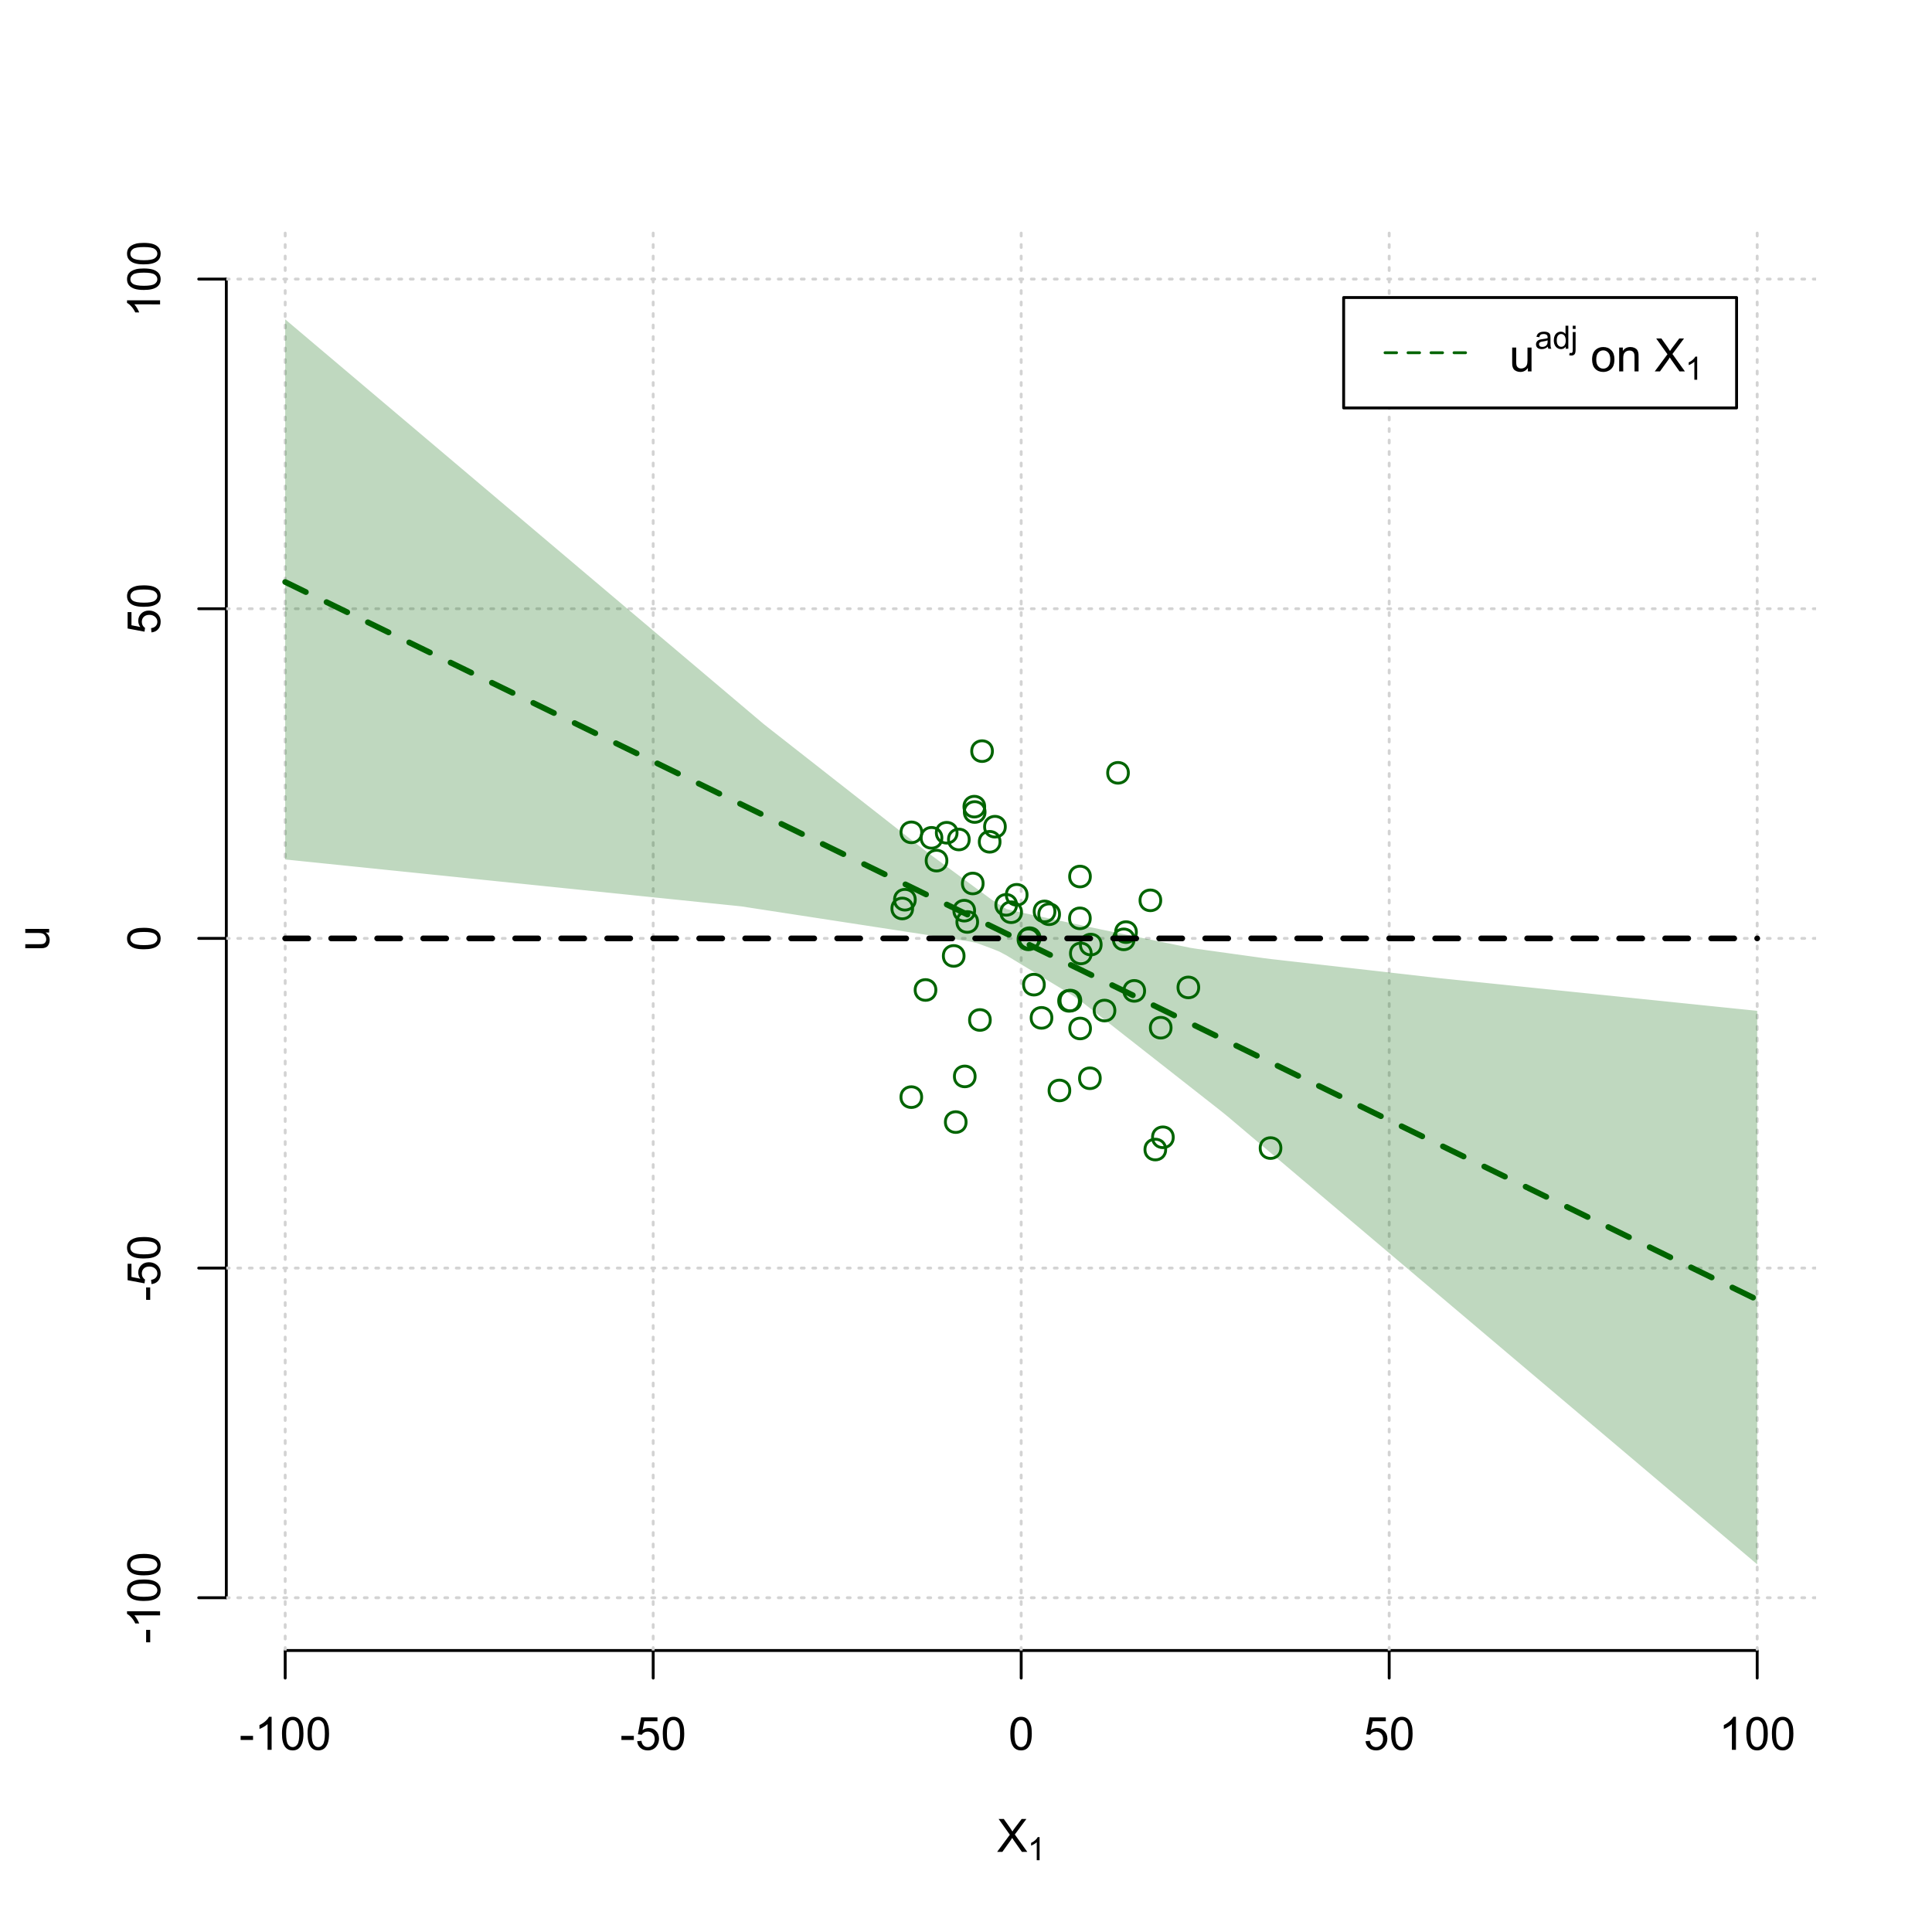 <?xml version="1.0" encoding="UTF-8"?>
<svg xmlns="http://www.w3.org/2000/svg" xmlns:xlink="http://www.w3.org/1999/xlink" width="504pt" height="504pt" viewBox="0 0 504 504" version="1.1">
<defs>
<g>
<symbol overflow="visible" id="glyph0-0">
<path style="stroke:none;" d="M 1.5 0 L 1.5 -7.5 L 7.5 -7.5 L 7.5 0 Z M 1.688 -0.188 L 7.312 -0.188 L 7.312 -7.312 L 1.688 -7.312 Z M 1.688 -0.188 "/>
</symbol>
<symbol overflow="visible" id="glyph0-1">
<path style="stroke:none;" d="M 0.055 0 L 3.375 -4.477 L 0.445 -8.59 L 1.797 -8.59 L 3.359 -6.387 C 3.68 -5.93 3.91 -5.578 4.047 -5.332 C 4.238 -5.645 4.465 -5.969 4.727 -6.312 L 6.457 -8.59 L 7.695 -8.59 L 4.676 -4.539 L 7.93 0 L 6.523 0 L 4.359 -3.062 C 4.238 -3.238 4.113 -3.43 3.984 -3.641 C 3.789 -3.324 3.652 -3.109 3.574 -2.992 L 1.418 0 Z M 0.055 0 "/>
</symbol>
<symbol overflow="visible" id="glyph0-2">
<path style="stroke:none;" d="M 0.383 -2.578 L 0.383 -3.641 L 3.621 -3.641 L 3.621 -2.578 Z M 0.383 -2.578 "/>
</symbol>
<symbol overflow="visible" id="glyph0-3">
<path style="stroke:none;" d="M 4.469 0 L 3.414 0 L 3.414 -6.719 C 3.16 -6.477 2.828 -6.234 2.414 -5.996 C 2 -5.75 1.629 -5.57 1.305 -5.449 L 1.305 -6.469 C 1.895 -6.742 2.41 -7.078 2.852 -7.477 C 3.293 -7.871 3.605 -8.254 3.789 -8.625 L 4.469 -8.625 Z M 4.469 0 "/>
</symbol>
<symbol overflow="visible" id="glyph0-4">
<path style="stroke:none;" d="M 0.5 -4.234 C 0.496 -5.246 0.602 -6.062 0.812 -6.688 C 1.02 -7.305 1.328 -7.785 1.742 -8.121 C 2.148 -8.457 2.668 -8.625 3.297 -8.625 C 3.758 -8.625 4.164 -8.531 4.512 -8.348 C 4.855 -8.16 5.141 -7.891 5.371 -7.543 C 5.594 -7.191 5.773 -6.766 5.906 -6.266 C 6.035 -5.762 6.098 -5.086 6.102 -4.234 C 6.098 -3.227 5.996 -2.414 5.789 -1.797 C 5.578 -1.176 5.266 -0.695 4.859 -0.359 C 4.445 -0.02 3.926 0.145 3.297 0.148 C 2.465 0.145 1.816 -0.148 1.348 -0.742 C 0.781 -1.457 0.496 -2.621 0.5 -4.234 Z M 1.582 -4.234 C 1.582 -2.824 1.746 -1.887 2.074 -1.418 C 2.402 -0.949 2.809 -0.715 3.297 -0.719 C 3.777 -0.715 4.184 -0.949 4.52 -1.422 C 4.848 -1.887 5.016 -2.824 5.016 -4.234 C 5.016 -5.648 4.848 -6.59 4.52 -7.055 C 4.184 -7.516 3.773 -7.746 3.289 -7.75 C 2.801 -7.746 2.414 -7.543 2.125 -7.137 C 1.762 -6.613 1.582 -5.645 1.582 -4.234 Z M 1.582 -4.234 "/>
</symbol>
<symbol overflow="visible" id="glyph0-5">
<path style="stroke:none;" d="M 0.5 -2.25 L 1.605 -2.344 C 1.684 -1.805 1.871 -1.398 2.176 -1.125 C 2.473 -0.852 2.836 -0.715 3.258 -0.719 C 3.766 -0.715 4.195 -0.906 4.547 -1.293 C 4.898 -1.672 5.074 -2.18 5.074 -2.82 C 5.074 -3.414 4.902 -3.891 4.566 -4.242 C 4.227 -4.59 3.785 -4.762 3.242 -4.766 C 2.898 -4.762 2.594 -4.684 2.32 -4.531 C 2.047 -4.375 1.832 -4.176 1.676 -3.93 L 0.688 -4.062 L 1.516 -8.473 L 5.789 -8.473 L 5.789 -7.465 L 2.359 -7.465 L 1.898 -5.156 C 2.414 -5.516 2.953 -5.695 3.523 -5.695 C 4.27 -5.695 4.902 -5.434 5.422 -4.914 C 5.934 -4.395 6.191 -3.727 6.195 -2.914 C 6.191 -2.133 5.965 -1.461 5.516 -0.898 C 4.961 -0.199 4.211 0.145 3.258 0.148 C 2.477 0.145 1.836 -0.07 1.344 -0.508 C 0.844 -0.941 0.562 -1.523 0.5 -2.25 Z M 0.5 -2.25 "/>
</symbol>
<symbol overflow="visible" id="glyph0-6">
<path style="stroke:none;" d="M 4.867 0 L 4.867 -0.914 C 4.379 -0.211 3.723 0.141 2.895 0.141 C 2.527 0.141 2.184 0.07 1.867 -0.07 C 1.547 -0.211 1.309 -0.387 1.156 -0.602 C 1 -0.812 0.895 -1.074 0.832 -1.383 C 0.785 -1.59 0.762 -1.918 0.766 -2.367 L 0.766 -6.223 L 1.82 -6.223 L 1.82 -2.773 C 1.816 -2.219 1.84 -1.848 1.887 -1.656 C 1.949 -1.379 2.09 -1.16 2.309 -1.004 C 2.523 -0.84 2.789 -0.762 3.105 -0.766 C 3.418 -0.762 3.715 -0.844 3.996 -1.008 C 4.273 -1.172 4.469 -1.391 4.586 -1.672 C 4.699 -1.949 4.758 -2.355 4.758 -2.891 L 4.758 -6.223 L 5.812 -6.223 L 5.812 0 Z M 4.867 0 "/>
</symbol>
<symbol overflow="visible" id="glyph0-7">
<path style="stroke:none;" d=""/>
</symbol>
<symbol overflow="visible" id="glyph0-8">
<path style="stroke:none;" d="M 0.398 -3.109 C 0.398 -4.262 0.719 -5.117 1.359 -5.672 C 1.895 -6.133 2.547 -6.363 3.316 -6.363 C 4.172 -6.363 4.871 -6.082 5.414 -5.52 C 5.953 -4.957 6.223 -4.184 6.227 -3.199 C 6.223 -2.398 6.102 -1.766 5.867 -1.309 C 5.625 -0.848 5.277 -0.492 4.82 -0.238 C 4.359 0.016 3.859 0.141 3.316 0.141 C 2.441 0.141 1.734 -0.137 1.203 -0.695 C 0.664 -1.254 0.398 -2.059 0.398 -3.109 Z M 1.484 -3.109 C 1.48 -2.309 1.656 -1.711 2.004 -1.32 C 2.348 -0.922 2.785 -0.727 3.316 -0.727 C 3.84 -0.727 4.273 -0.926 4.621 -1.324 C 4.969 -1.723 5.145 -2.328 5.145 -3.148 C 5.145 -3.914 4.969 -4.496 4.617 -4.895 C 4.266 -5.289 3.832 -5.488 3.316 -5.492 C 2.785 -5.488 2.348 -5.293 2.004 -4.898 C 1.656 -4.5 1.48 -3.902 1.484 -3.109 Z M 1.484 -3.109 "/>
</symbol>
<symbol overflow="visible" id="glyph0-9">
<path style="stroke:none;" d="M 0.789 0 L 0.789 -6.223 L 1.742 -6.223 L 1.742 -5.336 C 2.195 -6.02 2.855 -6.363 3.719 -6.363 C 4.09 -6.363 4.434 -6.293 4.754 -6.16 C 5.066 -6.023 5.305 -5.848 5.461 -5.633 C 5.617 -5.41 5.727 -5.152 5.789 -4.852 C 5.828 -4.656 5.848 -4.312 5.848 -3.828 L 5.848 0 L 4.793 0 L 4.793 -3.785 C 4.793 -4.215 4.75 -4.535 4.668 -4.75 C 4.586 -4.961 4.441 -5.129 4.234 -5.258 C 4.023 -5.383 3.777 -5.449 3.5 -5.449 C 3.047 -5.449 2.66 -5.305 2.332 -5.02 C 2.004 -4.734 1.84 -4.195 1.844 -3.398 L 1.844 0 Z M 0.789 0 "/>
</symbol>
<symbol overflow="visible" id="glyph1-0">
<path style="stroke:none;" d="M 1.051 0 L 1.051 -5.25 L 5.25 -5.25 L 5.25 0 Z M 1.18 -0.133 L 5.117 -0.133 L 5.117 -5.117 L 1.18 -5.117 Z M 1.18 -0.133 "/>
</symbol>
<symbol overflow="visible" id="glyph1-1">
<path style="stroke:none;" d="M 3.129 0 L 2.391 0 L 2.391 -4.703 C 2.211 -4.531 1.977 -4.363 1.691 -4.195 C 1.398 -4.023 1.141 -3.895 0.914 -3.812 L 0.914 -4.527 C 1.328 -4.719 1.688 -4.953 1.996 -5.234 C 2.305 -5.508 2.523 -5.777 2.652 -6.039 L 3.129 -6.039 Z M 3.129 0 "/>
</symbol>
<symbol overflow="visible" id="glyph1-2">
<path style="stroke:none;" d="M 3.395 -0.539 C 3.117 -0.305 2.855 -0.137 2.605 -0.043 C 2.352 0.051 2.082 0.094 1.793 0.098 C 1.312 0.094 0.941 -0.02 0.688 -0.25 C 0.43 -0.48 0.305 -0.781 0.305 -1.148 C 0.305 -1.359 0.352 -1.551 0.449 -1.73 C 0.543 -1.902 0.668 -2.047 0.828 -2.156 C 0.984 -2.262 1.164 -2.34 1.363 -2.398 C 1.504 -2.434 1.723 -2.473 2.02 -2.512 C 2.609 -2.578 3.047 -2.664 3.336 -2.766 C 3.336 -2.867 3.34 -2.93 3.34 -2.957 C 3.34 -3.258 3.27 -3.469 3.129 -3.594 C 2.941 -3.758 2.66 -3.844 2.289 -3.844 C 1.941 -3.844 1.684 -3.781 1.52 -3.66 C 1.348 -3.535 1.227 -3.32 1.152 -3.016 L 0.43 -3.113 C 0.492 -3.418 0.602 -3.668 0.754 -3.863 C 0.902 -4.051 1.121 -4.199 1.406 -4.301 C 1.688 -4.402 2.016 -4.453 2.395 -4.453 C 2.766 -4.453 3.066 -4.406 3.301 -4.32 C 3.527 -4.23 3.699 -4.121 3.812 -3.992 C 3.918 -3.855 3.996 -3.691 4.043 -3.492 C 4.066 -3.363 4.078 -3.133 4.082 -2.809 L 4.082 -1.824 C 4.078 -1.137 4.094 -0.703 4.129 -0.523 C 4.156 -0.336 4.219 -0.164 4.316 0 L 3.543 0 C 3.465 -0.152 3.414 -0.332 3.395 -0.539 Z M 3.336 -2.188 C 3.062 -2.074 2.66 -1.98 2.129 -1.906 C 1.82 -1.859 1.605 -1.812 1.484 -1.758 C 1.355 -1.703 1.258 -1.621 1.191 -1.52 C 1.121 -1.41 1.09 -1.293 1.09 -1.168 C 1.09 -0.969 1.164 -0.805 1.312 -0.676 C 1.461 -0.543 1.68 -0.48 1.969 -0.48 C 2.25 -0.48 2.5 -0.539 2.727 -0.664 C 2.945 -0.785 3.109 -0.957 3.215 -1.176 C 3.293 -1.34 3.332 -1.586 3.336 -1.914 Z M 3.336 -2.188 "/>
</symbol>
<symbol overflow="visible" id="glyph1-3">
<path style="stroke:none;" d="M 3.379 0 L 3.379 -0.551 C 3.102 -0.121 2.695 0.094 2.16 0.098 C 1.812 0.094 1.492 0 1.203 -0.188 C 0.906 -0.379 0.68 -0.645 0.523 -0.988 C 0.359 -1.328 0.281 -1.723 0.285 -2.172 C 0.281 -2.605 0.355 -3 0.504 -3.355 C 0.648 -3.707 0.863 -3.977 1.156 -4.168 C 1.441 -4.355 1.766 -4.453 2.129 -4.453 C 2.387 -4.453 2.621 -4.395 2.828 -4.285 C 3.031 -4.172 3.199 -4.031 3.332 -3.855 L 3.332 -6.012 L 4.066 -6.012 L 4.066 0 Z M 1.047 -2.172 C 1.043 -1.613 1.16 -1.195 1.398 -0.922 C 1.629 -0.641 1.906 -0.504 2.23 -0.508 C 2.551 -0.504 2.824 -0.637 3.051 -0.902 C 3.273 -1.168 3.387 -1.57 3.391 -2.113 C 3.387 -2.707 3.273 -3.145 3.047 -3.426 C 2.816 -3.703 2.531 -3.844 2.199 -3.844 C 1.867 -3.844 1.594 -3.707 1.375 -3.441 C 1.152 -3.168 1.043 -2.746 1.047 -2.172 Z M 1.047 -2.172 "/>
</symbol>
<symbol overflow="visible" id="glyph1-4">
<path style="stroke:none;" d="M 0.551 -5.156 L 0.551 -6.012 L 1.289 -6.012 L 1.289 -5.156 Z M -0.387 1.691 L -0.246 1.062 C -0.098 1.098 0.016 1.117 0.102 1.121 C 0.25 1.117 0.363 1.066 0.438 0.969 C 0.512 0.867 0.551 0.621 0.551 0.223 L 0.551 -4.355 L 1.289 -4.355 L 1.289 0.238 C 1.289 0.773 1.219 1.148 1.078 1.359 C 0.898 1.633 0.602 1.77 0.191 1.77 C -0.008 1.77 -0.199 1.742 -0.387 1.691 Z M -0.387 1.691 "/>
</symbol>
<symbol overflow="visible" id="glyph2-0">
<path style="stroke:none;" d="M 0 -1.5 L -7.5 -1.5 L -7.5 -7.5 L 0 -7.5 Z M -0.188 -1.688 L -0.188 -7.312 L -7.312 -7.312 L -7.312 -1.688 Z M -0.188 -1.688 "/>
</symbol>
<symbol overflow="visible" id="glyph2-1">
<path style="stroke:none;" d="M 0 -4.867 L -0.914 -4.867 C -0.211 -4.379 0.141 -3.723 0.141 -2.895 C 0.141 -2.527 0.07 -2.184 -0.07 -1.867 C -0.211 -1.547 -0.387 -1.309 -0.598 -1.156 C -0.809 -1 -1.07 -0.895 -1.383 -0.832 C -1.59 -0.789 -1.918 -0.766 -2.367 -0.77 L -6.223 -0.77 L -6.223 -1.824 L -2.773 -1.824 C -2.219 -1.82 -1.848 -1.844 -1.656 -1.887 C -1.379 -1.949 -1.16 -2.09 -1.004 -2.309 C -0.84 -2.523 -0.762 -2.789 -0.766 -3.105 C -0.762 -3.418 -0.844 -3.715 -1.008 -3.996 C -1.172 -4.273 -1.391 -4.469 -1.672 -4.586 C -1.945 -4.699 -2.352 -4.758 -2.887 -4.758 L -6.223 -4.758 L -6.223 -5.812 L 0 -5.812 Z M 0 -4.867 "/>
</symbol>
<symbol overflow="visible" id="glyph2-2">
<path style="stroke:none;" d="M -2.578 -0.383 L -3.641 -0.383 L -3.641 -3.621 L -2.578 -3.621 Z M -2.578 -0.383 "/>
</symbol>
<symbol overflow="visible" id="glyph2-3">
<path style="stroke:none;" d="M 0 -4.469 L 0 -3.414 L -6.719 -3.418 C -6.477 -3.16 -6.234 -2.828 -5.996 -2.418 C -5.75 -2.004 -5.57 -1.633 -5.449 -1.309 L -6.469 -1.309 C -6.742 -1.895 -7.078 -2.41 -7.477 -2.852 C -7.871 -3.293 -8.254 -3.605 -8.625 -3.793 L -8.625 -4.473 Z M 0 -4.469 "/>
</symbol>
<symbol overflow="visible" id="glyph2-4">
<path style="stroke:none;" d="M -4.234 -0.5 C -5.246 -0.496 -6.062 -0.602 -6.688 -0.812 C -7.305 -1.02 -7.785 -1.328 -8.121 -1.742 C -8.457 -2.152 -8.625 -2.672 -8.625 -3.301 C -8.625 -3.758 -8.531 -4.164 -8.348 -4.512 C -8.16 -4.859 -7.891 -5.145 -7.543 -5.371 C -7.191 -5.594 -6.766 -5.773 -6.266 -5.906 C -5.762 -6.035 -5.086 -6.098 -4.234 -6.102 C -3.223 -6.098 -2.41 -5.996 -1.793 -5.789 C -1.176 -5.578 -0.695 -5.266 -0.359 -4.859 C -0.02 -4.445 0.145 -3.926 0.148 -3.297 C 0.145 -2.465 -0.148 -1.816 -0.742 -1.348 C -1.457 -0.781 -2.621 -0.496 -4.234 -0.5 Z M -4.234 -1.582 C -2.824 -1.582 -1.887 -1.746 -1.418 -2.074 C -0.949 -2.402 -0.715 -2.809 -0.719 -3.297 C -0.715 -3.777 -0.949 -4.184 -1.422 -4.52 C -1.887 -4.848 -2.824 -5.016 -4.234 -5.016 C -5.648 -5.016 -6.59 -4.848 -7.055 -4.52 C -7.516 -4.188 -7.746 -3.777 -7.75 -3.289 C -7.746 -2.801 -7.543 -2.414 -7.137 -2.129 C -6.613 -1.762 -5.645 -1.582 -4.234 -1.582 Z M -4.234 -1.582 "/>
</symbol>
<symbol overflow="visible" id="glyph2-5">
<path style="stroke:none;" d="M -2.25 -0.5 L -2.344 -1.605 C -1.805 -1.684 -1.398 -1.871 -1.125 -2.176 C -0.852 -2.473 -0.715 -2.836 -0.719 -3.258 C -0.715 -3.766 -0.906 -4.195 -1.293 -4.547 C -1.672 -4.898 -2.18 -5.074 -2.816 -5.074 C -3.414 -5.074 -3.891 -4.902 -4.242 -4.566 C -4.59 -4.227 -4.762 -3.785 -4.766 -3.242 C -4.762 -2.898 -4.684 -2.594 -4.531 -2.32 C -4.375 -2.047 -4.176 -1.832 -3.93 -1.676 L -4.062 -0.688 L -8.473 -1.52 L -8.473 -5.789 L -7.465 -5.789 L -7.465 -2.363 L -5.156 -1.898 C -5.516 -2.414 -5.695 -2.953 -5.695 -3.523 C -5.695 -4.27 -5.434 -4.902 -4.914 -5.422 C -4.395 -5.934 -3.727 -6.191 -2.91 -6.195 C -2.133 -6.191 -1.461 -5.965 -0.895 -5.516 C -0.199 -4.961 0.145 -4.211 0.148 -3.258 C 0.145 -2.477 -0.07 -1.836 -0.508 -1.344 C -0.941 -0.848 -1.523 -0.566 -2.25 -0.5 Z M -2.25 -0.5 "/>
</symbol>
</g>
<clipPath id="clip1">
  <path d="M 74 59.039 L 75 59.039 L 75 430.559 L 74 430.559 Z M 74 59.039 "/>
</clipPath>
<clipPath id="clip2">
  <path d="M 170 59.039 L 171 59.039 L 171 430.559 L 170 430.559 Z M 170 59.039 "/>
</clipPath>
<clipPath id="clip3">
  <path d="M 266 59.039 L 267 59.039 L 267 430.559 L 266 430.559 Z M 266 59.039 "/>
</clipPath>
<clipPath id="clip4">
  <path d="M 362 59.039 L 363 59.039 L 363 430.559 L 362 430.559 Z M 362 59.039 "/>
</clipPath>
<clipPath id="clip5">
  <path d="M 458 59.039 L 459 59.039 L 459 430.559 L 458 430.559 Z M 458 59.039 "/>
</clipPath>
<clipPath id="clip6">
  <path d="M 59.039 416 L 473.758 416 L 473.758 418 L 59.039 418 Z M 59.039 416 "/>
</clipPath>
<clipPath id="clip7">
  <path d="M 59.039 330 L 473.758 330 L 473.758 332 L 59.039 332 Z M 59.039 330 "/>
</clipPath>
<clipPath id="clip8">
  <path d="M 59.039 244 L 473.758 244 L 473.758 246 L 59.039 246 Z M 59.039 244 "/>
</clipPath>
<clipPath id="clip9">
  <path d="M 59.039 158 L 473.758 158 L 473.758 160 L 59.039 160 Z M 59.039 158 "/>
</clipPath>
<clipPath id="clip10">
  <path d="M 59.039 72 L 473.758 72 L 473.758 74 L 59.039 74 Z M 59.039 72 "/>
</clipPath>
</defs>
<g id="surface4026">
<rect x="0" y="0" width="504" height="504" style="fill:rgb(100%,100%,100%);fill-opacity:1;stroke:none;"/>
<g style="fill:rgb(0%,0%,0%);fill-opacity:1;">
  <use xlink:href="#glyph0-1" x="260.062" y="483.102"/>
</g>
<g style="fill:rgb(0%,0%,0%);fill-opacity:1;">
  <use xlink:href="#glyph1-1" x="268.066" y="485.281"/>
</g>
<g style="fill:rgb(0%,0%,0%);fill-opacity:1;">
  <use xlink:href="#glyph2-1" x="12.82" y="248.137"/>
</g>
<path style="fill:none;stroke-width:0.75;stroke-linecap:round;stroke-linejoin:round;stroke:rgb(0%,0%,0%);stroke-opacity:1;stroke-miterlimit:10;" d="M 74.398 430.559 L 458.398 430.559 "/>
<path style="fill:none;stroke-width:0.75;stroke-linecap:round;stroke-linejoin:round;stroke:rgb(0%,0%,0%);stroke-opacity:1;stroke-miterlimit:10;" d="M 74.398 430.559 L 74.398 437.762 "/>
<path style="fill:none;stroke-width:0.75;stroke-linecap:round;stroke-linejoin:round;stroke:rgb(0%,0%,0%);stroke-opacity:1;stroke-miterlimit:10;" d="M 170.398 430.559 L 170.398 437.762 "/>
<path style="fill:none;stroke-width:0.75;stroke-linecap:round;stroke-linejoin:round;stroke:rgb(0%,0%,0%);stroke-opacity:1;stroke-miterlimit:10;" d="M 266.398 430.559 L 266.398 437.762 "/>
<path style="fill:none;stroke-width:0.75;stroke-linecap:round;stroke-linejoin:round;stroke:rgb(0%,0%,0%);stroke-opacity:1;stroke-miterlimit:10;" d="M 362.398 430.559 L 362.398 437.762 "/>
<path style="fill:none;stroke-width:0.75;stroke-linecap:round;stroke-linejoin:round;stroke:rgb(0%,0%,0%);stroke-opacity:1;stroke-miterlimit:10;" d="M 458.398 430.559 L 458.398 437.762 "/>
<g style="fill:rgb(0%,0%,0%);fill-opacity:1;">
  <use xlink:href="#glyph0-2" x="62.391" y="456.48"/>
  <use xlink:href="#glyph0-3" x="66.387" y="456.48"/>
  <use xlink:href="#glyph0-4" x="73.061" y="456.48"/>
  <use xlink:href="#glyph0-4" x="79.734" y="456.48"/>
</g>
<g style="fill:rgb(0%,0%,0%);fill-opacity:1;">
  <use xlink:href="#glyph0-2" x="161.727" y="456.48"/>
  <use xlink:href="#glyph0-5" x="165.723" y="456.48"/>
  <use xlink:href="#glyph0-4" x="172.396" y="456.48"/>
</g>
<g style="fill:rgb(0%,0%,0%);fill-opacity:1;">
  <use xlink:href="#glyph0-4" x="263.062" y="456.48"/>
</g>
<g style="fill:rgb(0%,0%,0%);fill-opacity:1;">
  <use xlink:href="#glyph0-5" x="355.727" y="456.48"/>
  <use xlink:href="#glyph0-4" x="362.4" y="456.48"/>
</g>
<g style="fill:rgb(0%,0%,0%);fill-opacity:1;">
  <use xlink:href="#glyph0-3" x="448.387" y="456.48"/>
  <use xlink:href="#glyph0-4" x="455.061" y="456.48"/>
  <use xlink:href="#glyph0-4" x="461.734" y="456.48"/>
</g>
<path style="fill:none;stroke-width:0.75;stroke-linecap:round;stroke-linejoin:round;stroke:rgb(0%,0%,0%);stroke-opacity:1;stroke-miterlimit:10;" d="M 59.039 416.801 L 59.039 72.801 "/>
<path style="fill:none;stroke-width:0.75;stroke-linecap:round;stroke-linejoin:round;stroke:rgb(0%,0%,0%);stroke-opacity:1;stroke-miterlimit:10;" d="M 59.039 416.801 L 51.84 416.801 "/>
<path style="fill:none;stroke-width:0.75;stroke-linecap:round;stroke-linejoin:round;stroke:rgb(0%,0%,0%);stroke-opacity:1;stroke-miterlimit:10;" d="M 59.039 330.801 L 51.84 330.801 "/>
<path style="fill:none;stroke-width:0.75;stroke-linecap:round;stroke-linejoin:round;stroke:rgb(0%,0%,0%);stroke-opacity:1;stroke-miterlimit:10;" d="M 59.039 244.801 L 51.84 244.801 "/>
<path style="fill:none;stroke-width:0.75;stroke-linecap:round;stroke-linejoin:round;stroke:rgb(0%,0%,0%);stroke-opacity:1;stroke-miterlimit:10;" d="M 59.039 158.801 L 51.84 158.801 "/>
<path style="fill:none;stroke-width:0.75;stroke-linecap:round;stroke-linejoin:round;stroke:rgb(0%,0%,0%);stroke-opacity:1;stroke-miterlimit:10;" d="M 59.039 72.801 L 51.84 72.801 "/>
<g style="fill:rgb(0%,0%,0%);fill-opacity:1;">
  <use xlink:href="#glyph2-2" x="41.762" y="428.809"/>
  <use xlink:href="#glyph2-3" x="41.762" y="424.812"/>
  <use xlink:href="#glyph2-4" x="41.762" y="418.139"/>
  <use xlink:href="#glyph2-4" x="41.762" y="411.465"/>
</g>
<g style="fill:rgb(0%,0%,0%);fill-opacity:1;">
  <use xlink:href="#glyph2-2" x="41.762" y="339.473"/>
  <use xlink:href="#glyph2-5" x="41.762" y="335.477"/>
  <use xlink:href="#glyph2-4" x="41.762" y="328.803"/>
</g>
<g style="fill:rgb(0%,0%,0%);fill-opacity:1;">
  <use xlink:href="#glyph2-4" x="41.762" y="248.137"/>
</g>
<g style="fill:rgb(0%,0%,0%);fill-opacity:1;">
  <use xlink:href="#glyph2-5" x="41.762" y="165.473"/>
  <use xlink:href="#glyph2-4" x="41.762" y="158.799"/>
</g>
<g style="fill:rgb(0%,0%,0%);fill-opacity:1;">
  <use xlink:href="#glyph2-3" x="41.762" y="82.812"/>
  <use xlink:href="#glyph2-4" x="41.762" y="76.139"/>
  <use xlink:href="#glyph2-4" x="41.762" y="69.465"/>
</g>
<g clip-path="url(#clip1)" clip-rule="nonzero">
<path style="fill:none;stroke-width:0.75;stroke-linecap:round;stroke-linejoin:round;stroke:rgb(82.745%,82.745%,82.745%);stroke-opacity:1;stroke-dasharray:0.75,2.25;stroke-miterlimit:10;" d="M 74.398 430.559 L 74.398 59.039 "/>
</g>
<g clip-path="url(#clip2)" clip-rule="nonzero">
<path style="fill:none;stroke-width:0.75;stroke-linecap:round;stroke-linejoin:round;stroke:rgb(82.745%,82.745%,82.745%);stroke-opacity:1;stroke-dasharray:0.75,2.25;stroke-miterlimit:10;" d="M 170.398 430.559 L 170.398 59.039 "/>
</g>
<g clip-path="url(#clip3)" clip-rule="nonzero">
<path style="fill:none;stroke-width:0.75;stroke-linecap:round;stroke-linejoin:round;stroke:rgb(82.745%,82.745%,82.745%);stroke-opacity:1;stroke-dasharray:0.75,2.25;stroke-miterlimit:10;" d="M 266.398 430.559 L 266.398 59.039 "/>
</g>
<g clip-path="url(#clip4)" clip-rule="nonzero">
<path style="fill:none;stroke-width:0.75;stroke-linecap:round;stroke-linejoin:round;stroke:rgb(82.745%,82.745%,82.745%);stroke-opacity:1;stroke-dasharray:0.75,2.25;stroke-miterlimit:10;" d="M 362.398 430.559 L 362.398 59.039 "/>
</g>
<g clip-path="url(#clip5)" clip-rule="nonzero">
<path style="fill:none;stroke-width:0.75;stroke-linecap:round;stroke-linejoin:round;stroke:rgb(82.745%,82.745%,82.745%);stroke-opacity:1;stroke-dasharray:0.75,2.25;stroke-miterlimit:10;" d="M 458.398 430.559 L 458.398 59.039 "/>
</g>
<g clip-path="url(#clip6)" clip-rule="nonzero">
<path style="fill:none;stroke-width:0.75;stroke-linecap:round;stroke-linejoin:round;stroke:rgb(82.745%,82.745%,82.745%);stroke-opacity:1;stroke-dasharray:0.75,2.25;stroke-miterlimit:10;" d="M 59.039 416.801 L 473.762 416.801 "/>
</g>
<g clip-path="url(#clip7)" clip-rule="nonzero">
<path style="fill:none;stroke-width:0.75;stroke-linecap:round;stroke-linejoin:round;stroke:rgb(82.745%,82.745%,82.745%);stroke-opacity:1;stroke-dasharray:0.75,2.25;stroke-miterlimit:10;" d="M 59.039 330.801 L 473.762 330.801 "/>
</g>
<g clip-path="url(#clip8)" clip-rule="nonzero">
<path style="fill:none;stroke-width:0.75;stroke-linecap:round;stroke-linejoin:round;stroke:rgb(82.745%,82.745%,82.745%);stroke-opacity:1;stroke-dasharray:0.75,2.25;stroke-miterlimit:10;" d="M 59.039 244.801 L 473.762 244.801 "/>
</g>
<g clip-path="url(#clip9)" clip-rule="nonzero">
<path style="fill:none;stroke-width:0.75;stroke-linecap:round;stroke-linejoin:round;stroke:rgb(82.745%,82.745%,82.745%);stroke-opacity:1;stroke-dasharray:0.75,2.25;stroke-miterlimit:10;" d="M 59.039 158.801 L 473.762 158.801 "/>
</g>
<g clip-path="url(#clip10)" clip-rule="nonzero">
<path style="fill:none;stroke-width:0.75;stroke-linecap:round;stroke-linejoin:round;stroke:rgb(82.745%,82.745%,82.745%);stroke-opacity:1;stroke-dasharray:0.75,2.25;stroke-miterlimit:10;" d="M 59.039 72.801 L 473.762 72.801 "/>
</g>
<path style=" stroke:none;fill-rule:nonzero;fill:rgb(0%,39.216%,0%);fill-opacity:0.251;" d="M 74.398 72.801 L 74.398 83.309 L 76.32 84.934 L 78.238 86.555 L 80.16 88.18 L 82.078 89.805 L 84 91.43 L 85.922 93.051 L 87.84 94.676 L 89.762 96.301 L 91.68 97.922 L 93.602 99.547 L 95.52 101.172 L 97.441 102.797 L 99.359 104.418 L 101.281 106.043 L 103.199 107.668 L 105.121 109.293 L 107.039 110.914 L 108.961 112.539 L 110.879 114.164 L 112.801 115.785 L 114.719 117.41 L 116.641 119.035 L 118.559 120.66 L 120.48 122.281 L 122.398 123.906 L 124.32 125.531 L 126.238 127.152 L 128.16 128.777 L 130.078 130.402 L 132 132.027 L 133.922 133.648 L 135.84 135.273 L 137.762 136.898 L 139.68 138.523 L 141.602 140.145 L 143.52 141.77 L 145.441 143.395 L 147.359 145.016 L 149.281 146.641 L 151.199 148.266 L 153.121 149.891 L 155.039 151.512 L 156.961 153.137 L 158.879 154.762 L 160.801 156.383 L 162.719 158.008 L 164.641 159.633 L 166.559 161.258 L 168.48 162.879 L 170.398 164.504 L 172.32 166.129 L 174.238 167.754 L 176.16 169.375 L 178.078 171 L 180 172.625 L 181.922 174.246 L 183.84 175.871 L 185.762 177.496 L 187.68 179.121 L 189.602 180.742 L 191.52 182.367 L 193.441 183.992 L 195.359 185.613 L 197.281 187.238 L 199.199 188.863 L 201.121 190.379 L 203.039 191.883 L 204.961 193.387 L 206.879 194.895 L 208.801 196.398 L 210.719 197.902 L 212.641 199.406 L 214.559 200.91 L 216.48 202.418 L 218.398 203.922 L 220.32 205.426 L 222.238 206.93 L 224.16 208.438 L 226.078 209.941 L 229.922 212.949 L 231.84 214.457 L 233.762 215.961 L 235.68 217.465 L 237.602 218.969 L 239.52 220.477 L 241.441 221.98 L 243.359 223.414 L 245.281 224.824 L 247.199 226.238 L 249.121 227.648 L 251.039 229.062 L 252.961 230.473 L 254.879 231.887 L 256.801 233.297 L 258.719 234.711 L 260.641 235.945 L 262.559 237.133 L 264.48 237.625 L 266.398 238.035 L 268.32 238.445 L 270.238 238.852 L 272.16 239.262 L 274.078 239.668 L 277.922 240.488 L 279.84 240.895 L 281.762 241.305 L 283.68 241.715 L 285.602 242.121 L 287.52 242.531 L 289.441 242.926 L 291.359 243.32 L 293.281 243.715 L 295.199 244.109 L 297.121 244.5 L 299.039 244.895 L 300.961 245.289 L 302.879 245.684 L 304.801 246.078 L 306.719 246.473 L 308.641 246.867 L 310.559 247.262 L 312.48 247.559 L 314.398 247.824 L 316.32 248.09 L 318.238 248.359 L 320.16 248.625 L 322.078 248.895 L 325.922 249.426 L 327.84 249.695 L 329.762 249.961 L 331.68 250.203 L 333.602 250.418 L 335.52 250.637 L 337.441 250.855 L 339.359 251.074 L 341.281 251.289 L 343.199 251.508 L 345.121 251.727 L 347.039 251.941 L 348.961 252.16 L 350.879 252.379 L 352.801 252.594 L 354.719 252.812 L 356.641 253.031 L 358.559 253.25 L 360.48 253.465 L 362.398 253.684 L 364.32 253.902 L 366.238 254.117 L 368.16 254.336 L 370.078 254.555 L 372 254.773 L 373.922 254.988 L 375.84 255.207 L 377.762 255.402 L 379.68 255.602 L 381.602 255.797 L 383.52 255.996 L 385.441 256.195 L 387.359 256.391 L 389.281 256.59 L 391.199 256.785 L 393.121 256.984 L 395.039 257.18 L 396.961 257.379 L 398.879 257.574 L 400.801 257.773 L 402.719 257.973 L 404.641 258.168 L 406.559 258.367 L 408.48 258.562 L 410.398 258.762 L 412.32 258.957 L 414.238 259.156 L 416.16 259.352 L 418.078 259.551 L 420 259.746 L 421.922 259.945 L 423.84 260.145 L 425.762 260.34 L 427.68 260.539 L 429.602 260.734 L 431.52 260.934 L 433.441 261.129 L 435.359 261.328 L 437.281 261.523 L 439.199 261.723 L 441.121 261.918 L 443.039 262.117 L 444.961 262.316 L 446.879 262.512 L 448.801 262.711 L 450.719 262.906 L 452.641 263.105 L 454.559 263.301 L 456.48 263.5 L 458.398 263.695 L 458.398 416.801 L 458.398 408.09 L 456.48 406.469 L 454.559 404.844 L 452.641 403.219 L 450.719 401.594 L 448.801 399.973 L 446.879 398.348 L 444.961 396.723 L 443.039 395.102 L 441.121 393.477 L 439.199 391.852 L 437.281 390.227 L 435.359 388.605 L 433.441 386.98 L 431.52 385.355 L 429.602 383.73 L 427.68 382.109 L 425.762 380.484 L 423.84 378.859 L 421.922 377.238 L 418.078 373.988 L 416.16 372.363 L 414.238 370.742 L 412.32 369.117 L 410.398 367.492 L 408.48 365.871 L 406.559 364.246 L 404.641 362.621 L 402.719 360.996 L 400.801 359.375 L 398.879 357.75 L 396.961 356.125 L 395.039 354.504 L 393.121 352.879 L 391.199 351.254 L 389.281 349.629 L 387.359 348.008 L 385.441 346.383 L 383.52 344.758 L 381.602 343.133 L 379.68 341.512 L 377.762 339.887 L 375.84 338.262 L 373.922 336.641 L 370.078 333.391 L 368.16 331.766 L 366.238 330.145 L 364.32 328.52 L 362.398 326.895 L 360.48 325.273 L 358.559 323.648 L 356.641 322.023 L 354.719 320.398 L 352.801 318.777 L 350.879 317.152 L 348.961 315.527 L 347.039 313.902 L 345.121 312.281 L 343.199 310.656 L 341.281 309.031 L 339.359 307.41 L 337.441 305.785 L 335.52 304.16 L 333.602 302.535 L 331.68 300.914 L 329.762 299.289 L 327.84 297.664 L 325.922 296.043 L 322.078 292.793 L 320.16 291.168 L 318.238 289.617 L 316.32 288.109 L 314.398 286.605 L 312.48 285.098 L 310.559 283.59 L 308.641 282.086 L 306.719 280.578 L 304.801 279.07 L 302.879 277.566 L 300.961 276.059 L 299.039 274.555 L 297.121 273.047 L 295.199 271.539 L 293.281 270.035 L 291.359 268.527 L 289.441 267.02 L 287.52 265.516 L 285.602 264.008 L 283.68 262.5 L 281.762 260.996 L 279.84 259.703 L 277.922 258.539 L 276 257.375 L 274.078 256.215 L 272.16 255.051 L 270.238 253.891 L 268.32 252.727 L 266.398 251.566 L 264.48 250.402 L 262.559 249.238 L 260.641 248.219 L 258.719 247.445 L 256.801 246.734 L 254.879 246.027 L 252.961 245.602 L 251.039 245.305 L 249.121 245.012 L 247.199 244.715 L 245.281 244.422 L 243.359 244.125 L 241.441 243.828 L 239.52 243.535 L 237.602 243.238 L 235.68 242.945 L 233.762 242.648 L 231.84 242.355 L 229.922 242.059 L 228 241.766 L 226.078 241.469 L 224.16 241.176 L 222.238 240.879 L 220.32 240.586 L 218.398 240.289 L 216.48 239.996 L 214.559 239.699 L 212.641 239.406 L 210.719 239.109 L 208.801 238.816 L 206.879 238.52 L 204.961 238.227 L 203.039 237.93 L 201.121 237.637 L 199.199 237.34 L 197.281 237.047 L 195.359 236.75 L 193.441 236.453 L 191.52 236.25 L 189.602 236.055 L 187.68 235.855 L 185.762 235.66 L 183.84 235.461 L 181.922 235.266 L 178.078 234.867 L 176.16 234.672 L 174.238 234.473 L 172.32 234.277 L 170.398 234.078 L 168.48 233.883 L 166.559 233.684 L 164.641 233.488 L 162.719 233.289 L 160.801 233.094 L 158.879 232.895 L 156.961 232.695 L 155.039 232.5 L 153.121 232.301 L 151.199 232.105 L 149.281 231.906 L 147.359 231.711 L 145.441 231.512 L 143.52 231.316 L 141.602 231.117 L 139.68 230.922 L 137.762 230.723 L 135.84 230.523 L 133.922 230.328 L 132 230.129 L 130.078 229.934 L 128.16 229.734 L 126.238 229.539 L 124.32 229.34 L 122.398 229.145 L 120.48 228.945 L 118.559 228.75 L 116.641 228.551 L 114.719 228.352 L 112.801 228.156 L 110.879 227.957 L 108.961 227.762 L 107.039 227.562 L 105.121 227.367 L 103.199 227.168 L 101.281 226.973 L 99.359 226.773 L 97.441 226.574 L 95.52 226.379 L 93.602 226.18 L 91.68 225.984 L 89.762 225.785 L 87.84 225.59 L 85.922 225.391 L 84 225.195 L 82.078 224.996 L 80.16 224.801 L 78.238 224.602 L 76.32 224.402 L 74.398 224.207 Z M 74.398 72.801 "/>
<path style="fill:none;stroke-width:0.75;stroke-linecap:round;stroke-linejoin:round;stroke:rgb(0%,39.216%,0%);stroke-opacity:1;stroke-miterlimit:10;" d="M 302.801 234.871 C 302.801 238.473 297.398 238.473 297.398 234.871 C 297.398 231.273 302.801 231.273 302.801 234.871 "/>
<path style="fill:none;stroke-width:0.75;stroke-linecap:round;stroke-linejoin:round;stroke:rgb(0%,39.216%,0%);stroke-opacity:1;stroke-miterlimit:10;" d="M 284.656 248.719 C 284.656 252.32 279.258 252.32 279.258 248.719 C 279.258 245.121 284.656 245.121 284.656 248.719 "/>
<path style="fill:none;stroke-width:0.75;stroke-linecap:round;stroke-linejoin:round;stroke:rgb(0%,39.216%,0%);stroke-opacity:1;stroke-miterlimit:10;" d="M 290.836 263.621 C 290.836 267.223 285.438 267.223 285.438 263.621 C 285.438 260.023 290.836 260.023 290.836 263.621 "/>
<path style="fill:none;stroke-width:0.75;stroke-linecap:round;stroke-linejoin:round;stroke:rgb(0%,39.216%,0%);stroke-opacity:1;stroke-miterlimit:10;" d="M 260.875 219.598 C 260.875 223.199 255.473 223.199 255.473 219.598 C 255.473 216 260.875 216 260.875 219.598 "/>
<path style="fill:none;stroke-width:0.75;stroke-linecap:round;stroke-linejoin:round;stroke:rgb(0%,39.216%,0%);stroke-opacity:1;stroke-miterlimit:10;" d="M 296.441 243.16 C 296.441 246.762 291.039 246.762 291.039 243.16 C 291.039 239.559 296.441 239.559 296.441 243.16 "/>
<path style="fill:none;stroke-width:0.75;stroke-linecap:round;stroke-linejoin:round;stroke:rgb(0%,39.216%,0%);stroke-opacity:1;stroke-miterlimit:10;" d="M 312.707 257.59 C 312.707 261.188 307.305 261.188 307.305 257.59 C 307.305 253.988 312.707 253.988 312.707 257.59 "/>
<path style="fill:none;stroke-width:0.75;stroke-linecap:round;stroke-linejoin:round;stroke:rgb(0%,39.216%,0%);stroke-opacity:1;stroke-miterlimit:10;" d="M 258.891 195.949 C 258.891 199.547 253.492 199.547 253.492 195.949 C 253.492 192.348 258.891 192.348 258.891 195.949 "/>
<path style="fill:none;stroke-width:0.75;stroke-linecap:round;stroke-linejoin:round;stroke:rgb(0%,39.216%,0%);stroke-opacity:1;stroke-miterlimit:10;" d="M 284.473 268.301 C 284.473 271.898 279.074 271.898 279.074 268.301 C 279.074 264.699 284.473 264.699 284.473 268.301 "/>
<path style="fill:none;stroke-width:0.75;stroke-linecap:round;stroke-linejoin:round;stroke:rgb(0%,39.216%,0%);stroke-opacity:1;stroke-miterlimit:10;" d="M 284.438 228.656 C 284.438 232.258 279.039 232.258 279.039 228.656 C 279.039 225.059 284.438 225.059 284.438 228.656 "/>
<path style="fill:none;stroke-width:0.75;stroke-linecap:round;stroke-linejoin:round;stroke:rgb(0%,39.216%,0%);stroke-opacity:1;stroke-miterlimit:10;" d="M 258.332 266.086 C 258.332 269.684 252.93 269.684 252.93 266.086 C 252.93 262.484 258.332 262.484 258.332 266.086 "/>
<path style="fill:none;stroke-width:0.75;stroke-linecap:round;stroke-linejoin:round;stroke:rgb(0%,39.216%,0%);stroke-opacity:1;stroke-miterlimit:10;" d="M 295.844 245.051 C 295.844 248.648 290.445 248.648 290.445 245.051 C 290.445 241.449 295.844 241.449 295.844 245.051 "/>
<path style="fill:none;stroke-width:0.75;stroke-linecap:round;stroke-linejoin:round;stroke:rgb(0%,39.216%,0%);stroke-opacity:1;stroke-miterlimit:10;" d="M 244.137 258.254 C 244.137 261.855 238.738 261.855 238.738 258.254 C 238.738 254.656 244.137 254.656 244.137 258.254 "/>
<path style="fill:none;stroke-width:0.75;stroke-linecap:round;stroke-linejoin:round;stroke:rgb(0%,39.216%,0%);stroke-opacity:1;stroke-miterlimit:10;" d="M 254.242 237.566 C 254.242 241.168 248.84 241.168 248.84 237.566 C 248.84 233.969 254.242 233.969 254.242 237.566 "/>
<path style="fill:none;stroke-width:0.75;stroke-linecap:round;stroke-linejoin:round;stroke:rgb(0%,39.216%,0%);stroke-opacity:1;stroke-miterlimit:10;" d="M 262.254 215.66 C 262.254 219.258 256.852 219.258 256.852 215.66 C 256.852 212.059 262.254 212.059 262.254 215.66 "/>
<path style="fill:none;stroke-width:0.75;stroke-linecap:round;stroke-linejoin:round;stroke:rgb(0%,39.216%,0%);stroke-opacity:1;stroke-miterlimit:10;" d="M 298.594 258.488 C 298.594 262.09 293.195 262.09 293.195 258.488 C 293.195 254.891 298.594 254.891 298.594 258.488 "/>
<path style="fill:none;stroke-width:0.75;stroke-linecap:round;stroke-linejoin:round;stroke:rgb(0%,39.216%,0%);stroke-opacity:1;stroke-miterlimit:10;" d="M 276.398 238.496 C 276.398 242.098 270.996 242.098 270.996 238.496 C 270.996 234.898 276.398 234.898 276.398 238.496 "/>
<path style="fill:none;stroke-width:0.75;stroke-linecap:round;stroke-linejoin:round;stroke:rgb(0%,39.216%,0%);stroke-opacity:1;stroke-miterlimit:10;" d="M 306.066 296.684 C 306.066 300.281 300.664 300.281 300.664 296.684 C 300.664 293.082 306.066 293.082 306.066 296.684 "/>
<path style="fill:none;stroke-width:0.75;stroke-linecap:round;stroke-linejoin:round;stroke:rgb(0%,39.216%,0%);stroke-opacity:1;stroke-miterlimit:10;" d="M 240.449 217.133 C 240.449 220.734 235.051 220.734 235.051 217.133 C 235.051 213.535 240.449 213.535 240.449 217.133 "/>
<path style="fill:none;stroke-width:0.75;stroke-linecap:round;stroke-linejoin:round;stroke:rgb(0%,39.216%,0%);stroke-opacity:1;stroke-miterlimit:10;" d="M 287.254 246.41 C 287.254 250.008 281.852 250.008 281.852 246.41 C 281.852 242.809 287.254 242.809 287.254 246.41 "/>
<path style="fill:none;stroke-width:0.75;stroke-linecap:round;stroke-linejoin:round;stroke:rgb(0%,39.216%,0%);stroke-opacity:1;stroke-miterlimit:10;" d="M 256.465 230.473 C 256.465 234.074 251.066 234.074 251.066 230.473 C 251.066 226.875 256.465 226.875 256.465 230.473 "/>
<path style="fill:none;stroke-width:0.75;stroke-linecap:round;stroke-linejoin:round;stroke:rgb(0%,39.216%,0%);stroke-opacity:1;stroke-miterlimit:10;" d="M 281.582 261.098 C 281.582 264.695 276.18 264.695 276.18 261.098 C 276.18 257.496 281.582 257.496 281.582 261.098 "/>
<path style="fill:none;stroke-width:0.75;stroke-linecap:round;stroke-linejoin:round;stroke:rgb(0%,39.216%,0%);stroke-opacity:1;stroke-miterlimit:10;" d="M 294.359 201.609 C 294.359 205.207 288.961 205.207 288.961 201.609 C 288.961 198.008 294.359 198.008 294.359 201.609 "/>
<path style="fill:none;stroke-width:0.75;stroke-linecap:round;stroke-linejoin:round;stroke:rgb(0%,39.216%,0%);stroke-opacity:1;stroke-miterlimit:10;" d="M 256.871 210.43 C 256.871 214.031 251.469 214.031 251.469 210.43 C 251.469 206.832 256.871 206.832 256.871 210.43 "/>
<path style="fill:none;stroke-width:0.75;stroke-linecap:round;stroke-linejoin:round;stroke:rgb(0%,39.216%,0%);stroke-opacity:1;stroke-miterlimit:10;" d="M 238.074 236.992 C 238.074 240.594 232.676 240.594 232.676 236.992 C 232.676 233.391 238.074 233.391 238.074 236.992 "/>
<path style="fill:none;stroke-width:0.75;stroke-linecap:round;stroke-linejoin:round;stroke:rgb(0%,39.216%,0%);stroke-opacity:1;stroke-miterlimit:10;" d="M 251.492 249.375 C 251.492 252.973 246.094 252.973 246.094 249.375 C 246.094 245.773 251.492 245.773 251.492 249.375 "/>
<path style="fill:none;stroke-width:0.75;stroke-linecap:round;stroke-linejoin:round;stroke:rgb(0%,39.216%,0%);stroke-opacity:1;stroke-miterlimit:10;" d="M 271.305 244.738 C 271.305 248.336 265.902 248.336 265.902 244.738 C 265.902 241.137 271.305 241.137 271.305 244.738 "/>
<path style="fill:none;stroke-width:0.75;stroke-linecap:round;stroke-linejoin:round;stroke:rgb(0%,39.216%,0%);stroke-opacity:1;stroke-miterlimit:10;" d="M 256.969 211.828 C 256.969 215.43 251.57 215.43 251.57 211.828 C 251.57 208.23 256.969 208.23 256.969 211.828 "/>
<path style="fill:none;stroke-width:0.75;stroke-linecap:round;stroke-linejoin:round;stroke:rgb(0%,39.216%,0%);stroke-opacity:1;stroke-miterlimit:10;" d="M 279.074 284.469 C 279.074 288.07 273.672 288.07 273.672 284.469 C 273.672 280.871 279.074 280.871 279.074 284.469 "/>
<path style="fill:none;stroke-width:0.75;stroke-linecap:round;stroke-linejoin:round;stroke:rgb(0%,39.216%,0%);stroke-opacity:1;stroke-miterlimit:10;" d="M 304.086 299.883 C 304.086 303.48 298.688 303.48 298.688 299.883 C 298.688 296.281 304.086 296.281 304.086 299.883 "/>
<path style="fill:none;stroke-width:0.75;stroke-linecap:round;stroke-linejoin:round;stroke:rgb(0%,39.216%,0%);stroke-opacity:1;stroke-miterlimit:10;" d="M 272.426 256.863 C 272.426 260.465 267.023 260.465 267.023 256.863 C 267.023 253.266 272.426 253.266 272.426 256.863 "/>
<path style="fill:none;stroke-width:0.75;stroke-linecap:round;stroke-linejoin:round;stroke:rgb(0%,39.216%,0%);stroke-opacity:1;stroke-miterlimit:10;" d="M 287.023 281.289 C 287.023 284.887 281.621 284.887 281.621 281.289 C 281.621 277.688 287.023 277.688 287.023 281.289 "/>
<path style="fill:none;stroke-width:0.75;stroke-linecap:round;stroke-linejoin:round;stroke:rgb(0%,39.216%,0%);stroke-opacity:1;stroke-miterlimit:10;" d="M 255.027 240.508 C 255.027 244.109 249.629 244.109 249.629 240.508 C 249.629 236.91 255.027 236.91 255.027 240.508 "/>
<path style="fill:none;stroke-width:0.75;stroke-linecap:round;stroke-linejoin:round;stroke:rgb(0%,39.216%,0%);stroke-opacity:1;stroke-miterlimit:10;" d="M 305.496 268.098 C 305.496 271.699 300.094 271.699 300.094 268.098 C 300.094 264.5 305.496 264.5 305.496 268.098 "/>
<path style="fill:none;stroke-width:0.75;stroke-linecap:round;stroke-linejoin:round;stroke:rgb(0%,39.216%,0%);stroke-opacity:1;stroke-miterlimit:10;" d="M 247.012 224.508 C 247.012 228.109 241.613 228.109 241.613 224.508 C 241.613 220.91 247.012 220.91 247.012 224.508 "/>
<path style="fill:none;stroke-width:0.75;stroke-linecap:round;stroke-linejoin:round;stroke:rgb(0%,39.216%,0%);stroke-opacity:1;stroke-miterlimit:10;" d="M 274.398 265.531 C 274.398 269.133 268.996 269.133 268.996 265.531 C 268.996 261.93 274.398 261.93 274.398 265.531 "/>
<path style="fill:none;stroke-width:0.75;stroke-linecap:round;stroke-linejoin:round;stroke:rgb(0%,39.216%,0%);stroke-opacity:1;stroke-miterlimit:10;" d="M 270.988 245.043 C 270.988 248.645 265.586 248.645 265.586 245.043 C 265.586 241.441 270.988 241.441 270.988 245.043 "/>
<path style="fill:none;stroke-width:0.75;stroke-linecap:round;stroke-linejoin:round;stroke:rgb(0%,39.216%,0%);stroke-opacity:1;stroke-miterlimit:10;" d="M 254.379 280.805 C 254.379 284.406 248.977 284.406 248.977 280.805 C 248.977 277.207 254.379 277.207 254.379 280.805 "/>
<path style="fill:none;stroke-width:0.75;stroke-linecap:round;stroke-linejoin:round;stroke:rgb(0%,39.216%,0%);stroke-opacity:1;stroke-miterlimit:10;" d="M 249.664 217.238 C 249.664 220.84 244.266 220.84 244.266 217.238 C 244.266 213.641 249.664 213.641 249.664 217.238 "/>
<path style="fill:none;stroke-width:0.75;stroke-linecap:round;stroke-linejoin:round;stroke:rgb(0%,39.216%,0%);stroke-opacity:1;stroke-miterlimit:10;" d="M 266.477 237.973 C 266.477 241.57 261.078 241.57 261.078 237.973 C 261.078 234.371 266.477 234.371 266.477 237.973 "/>
<path style="fill:none;stroke-width:0.75;stroke-linecap:round;stroke-linejoin:round;stroke:rgb(0%,39.216%,0%);stroke-opacity:1;stroke-miterlimit:10;" d="M 284.414 239.57 C 284.414 243.168 279.012 243.168 279.012 239.57 C 279.012 235.969 284.414 235.969 284.414 239.57 "/>
<path style="fill:none;stroke-width:0.75;stroke-linecap:round;stroke-linejoin:round;stroke:rgb(0%,39.216%,0%);stroke-opacity:1;stroke-miterlimit:10;" d="M 334.145 299.5 C 334.145 303.098 328.746 303.098 328.746 299.5 C 328.746 295.898 334.145 295.898 334.145 299.5 "/>
<path style="fill:none;stroke-width:0.75;stroke-linecap:round;stroke-linejoin:round;stroke:rgb(0%,39.216%,0%);stroke-opacity:1;stroke-miterlimit:10;" d="M 275.191 237.762 C 275.191 241.363 269.793 241.363 269.793 237.762 C 269.793 234.16 275.191 234.16 275.191 237.762 "/>
<path style="fill:none;stroke-width:0.75;stroke-linecap:round;stroke-linejoin:round;stroke:rgb(0%,39.216%,0%);stroke-opacity:1;stroke-miterlimit:10;" d="M 252.023 292.719 C 252.023 296.316 246.625 296.316 246.625 292.719 C 246.625 289.117 252.023 289.117 252.023 292.719 "/>
<path style="fill:none;stroke-width:0.75;stroke-linecap:round;stroke-linejoin:round;stroke:rgb(0%,39.216%,0%);stroke-opacity:1;stroke-miterlimit:10;" d="M 238.762 234.715 C 238.762 238.312 233.359 238.312 233.359 234.715 C 233.359 231.113 238.762 231.113 238.762 234.715 "/>
<path style="fill:none;stroke-width:0.75;stroke-linecap:round;stroke-linejoin:round;stroke:rgb(0%,39.216%,0%);stroke-opacity:1;stroke-miterlimit:10;" d="M 240.434 286.207 C 240.434 289.809 235.035 289.809 235.035 286.207 C 235.035 282.605 240.434 282.605 240.434 286.207 "/>
<path style="fill:none;stroke-width:0.75;stroke-linecap:round;stroke-linejoin:round;stroke:rgb(0%,39.216%,0%);stroke-opacity:1;stroke-miterlimit:10;" d="M 245.703 218.566 C 245.703 222.168 240.305 222.168 240.305 218.566 C 240.305 214.965 245.703 214.965 245.703 218.566 "/>
<path style="fill:none;stroke-width:0.75;stroke-linecap:round;stroke-linejoin:round;stroke:rgb(0%,39.216%,0%);stroke-opacity:1;stroke-miterlimit:10;" d="M 267.93 233.43 C 267.93 237.027 262.527 237.027 262.527 233.43 C 262.527 229.828 267.93 229.828 267.93 233.43 "/>
<path style="fill:none;stroke-width:0.75;stroke-linecap:round;stroke-linejoin:round;stroke:rgb(0%,39.216%,0%);stroke-opacity:1;stroke-miterlimit:10;" d="M 265.188 236.047 C 265.188 239.648 259.789 239.648 259.789 236.047 C 259.789 232.449 265.188 232.449 265.188 236.047 "/>
<path style="fill:none;stroke-width:0.75;stroke-linecap:round;stroke-linejoin:round;stroke:rgb(0%,39.216%,0%);stroke-opacity:1;stroke-miterlimit:10;" d="M 252.836 219 C 252.836 222.598 247.438 222.598 247.438 219 C 247.438 215.398 252.836 215.398 252.836 219 "/>
<path style="fill:none;stroke-width:0.75;stroke-linecap:round;stroke-linejoin:round;stroke:rgb(0%,39.216%,0%);stroke-opacity:1;stroke-miterlimit:10;" d="M 281.938 261.02 C 281.938 264.617 276.535 264.617 276.535 261.02 C 276.535 257.418 281.938 257.418 281.938 261.02 "/>
<path style="fill:none;stroke-width:1.5;stroke-linecap:round;stroke-linejoin:round;stroke:rgb(0%,0%,0%);stroke-opacity:1;stroke-dasharray:6,6;stroke-miterlimit:10;" d="M 74.398 244.801 L 458.398 244.801 "/>
<path style="fill:none;stroke-width:1.5;stroke-linecap:round;stroke-linejoin:round;stroke:rgb(0%,39.216%,0%);stroke-opacity:1;stroke-dasharray:6,6;stroke-miterlimit:10;" d="M 74.398 151.82 L 76.32 152.754 L 78.238 153.691 L 80.16 154.629 L 82.078 155.562 L 84 156.5 L 85.922 157.434 L 87.84 158.371 L 89.762 159.309 L 91.68 160.242 L 93.602 161.18 L 95.52 162.117 L 97.441 163.051 L 99.359 163.988 L 101.281 164.926 L 103.199 165.859 L 105.121 166.797 L 107.039 167.73 L 108.961 168.668 L 110.879 169.605 L 112.801 170.539 L 114.719 171.477 L 116.641 172.414 L 118.559 173.348 L 120.48 174.285 L 122.398 175.223 L 124.32 176.156 L 126.238 177.094 L 128.16 178.027 L 130.078 178.965 L 132 179.902 L 133.922 180.836 L 135.84 181.773 L 137.762 182.711 L 139.68 183.645 L 141.602 184.582 L 143.52 185.52 L 145.441 186.453 L 147.359 187.391 L 149.281 188.324 L 151.199 189.262 L 153.121 190.199 L 155.039 191.133 L 156.961 192.07 L 158.879 193.008 L 160.801 193.941 L 162.719 194.879 L 164.641 195.812 L 166.559 196.75 L 168.48 197.688 L 170.398 198.621 L 172.32 199.559 L 174.238 200.496 L 176.16 201.43 L 178.078 202.367 L 180 203.305 L 181.922 204.238 L 183.84 205.176 L 185.762 206.109 L 187.68 207.047 L 189.602 207.984 L 191.52 208.918 L 193.441 209.855 L 195.359 210.793 L 197.281 211.727 L 199.199 212.664 L 201.121 213.602 L 203.039 214.535 L 204.961 215.473 L 206.879 216.406 L 208.801 217.344 L 210.719 218.281 L 212.641 219.215 L 214.559 220.152 L 216.48 221.09 L 218.398 222.023 L 220.32 222.961 L 222.238 223.898 L 224.16 224.832 L 226.078 225.77 L 228 226.703 L 229.922 227.641 L 231.84 228.578 L 233.762 229.512 L 235.68 230.449 L 237.602 231.387 L 239.52 232.32 L 241.441 233.258 L 243.359 234.195 L 245.281 235.129 L 247.199 236.066 L 249.121 237 L 251.039 237.938 L 252.961 238.875 L 254.879 239.809 L 256.801 240.746 L 258.719 241.684 L 260.641 242.617 L 262.559 243.555 L 264.48 244.492 L 266.398 245.426 L 268.32 246.363 L 270.238 247.297 L 272.16 248.234 L 274.078 249.172 L 276 250.105 L 277.922 251.043 L 279.84 251.98 L 281.762 252.914 L 283.68 253.852 L 285.602 254.789 L 287.52 255.723 L 289.441 256.66 L 291.359 257.594 L 293.281 258.531 L 295.199 259.469 L 297.121 260.402 L 299.039 261.34 L 300.961 262.277 L 302.879 263.211 L 304.801 264.148 L 306.719 265.082 L 308.641 266.02 L 310.559 266.957 L 312.48 267.891 L 314.398 268.828 L 316.32 269.766 L 318.238 270.699 L 320.16 271.637 L 322.078 272.574 L 324 273.508 L 325.922 274.445 L 327.84 275.379 L 329.762 276.316 L 331.68 277.254 L 333.602 278.188 L 335.52 279.125 L 337.441 280.062 L 339.359 280.996 L 341.281 281.934 L 343.199 282.871 L 345.121 283.805 L 347.039 284.742 L 348.961 285.676 L 350.879 286.613 L 352.801 287.551 L 354.719 288.484 L 356.641 289.422 L 358.559 290.359 L 360.48 291.293 L 362.398 292.23 L 364.32 293.168 L 366.238 294.102 L 368.16 295.039 L 370.078 295.973 L 373.922 297.848 L 375.84 298.781 L 377.762 299.719 L 379.68 300.656 L 381.602 301.59 L 383.52 302.527 L 385.441 303.465 L 387.359 304.398 L 389.281 305.336 L 391.199 306.27 L 393.121 307.207 L 395.039 308.145 L 396.961 309.078 L 398.879 310.016 L 400.801 310.953 L 402.719 311.887 L 404.641 312.824 L 406.559 313.762 L 408.48 314.695 L 410.398 315.633 L 412.32 316.566 L 414.238 317.504 L 416.16 318.441 L 418.078 319.375 L 421.922 321.25 L 423.84 322.184 L 425.762 323.121 L 427.68 324.059 L 429.602 324.992 L 431.52 325.93 L 433.441 326.863 L 435.359 327.801 L 437.281 328.738 L 439.199 329.672 L 441.121 330.609 L 443.039 331.547 L 444.961 332.48 L 446.879 333.418 L 448.801 334.352 L 450.719 335.289 L 452.641 336.227 L 454.559 337.16 L 456.48 338.098 L 458.398 339.035 "/>
<path style="fill-rule:nonzero;fill:rgb(100%,100%,100%);fill-opacity:1;stroke-width:0.75;stroke-linecap:round;stroke-linejoin:round;stroke:rgb(0%,0%,0%);stroke-opacity:1;stroke-miterlimit:10;" d="M 350.516 77.617 L 453.023 77.617 L 453.023 106.418 L 350.516 106.418 Z M 350.516 77.617 "/>
<path style="fill:none;stroke-width:0.75;stroke-linecap:round;stroke-linejoin:round;stroke:rgb(0%,39.216%,0%);stroke-opacity:1;stroke-dasharray:3,3;stroke-miterlimit:10;" d="M 361.316 92.016 L 382.914 92.016 "/>
<g style="fill:rgb(0%,0%,0%);fill-opacity:1;">
  <use xlink:href="#glyph0-6" x="393.715" y="96.891"/>
</g>
<g style="fill:rgb(0%,0%,0%);fill-opacity:1;">
  <use xlink:href="#glyph1-2" x="400.391" y="90.977"/>
</g>
<g style="fill:rgb(0%,0%,0%);fill-opacity:1;">
  <use xlink:href="#glyph1-3" x="405.062" y="90.977"/>
</g>
<g style="fill:rgb(0%,0%,0%);fill-opacity:1;">
  <use xlink:href="#glyph1-4" x="409.734" y="90.977"/>
</g>
<g style="fill:rgb(0%,0%,0%);fill-opacity:1;">
  <use xlink:href="#glyph0-7" x="411.598" y="96.891"/>
  <use xlink:href="#glyph0-8" x="414.932" y="96.891"/>
  <use xlink:href="#glyph0-9" x="421.605" y="96.891"/>
  <use xlink:href="#glyph0-7" x="428.279" y="96.891"/>
</g>
<g style="fill:rgb(0%,0%,0%);fill-opacity:1;">
  <use xlink:href="#glyph0-1" x="431.613" y="96.891"/>
</g>
<g style="fill:rgb(0%,0%,0%);fill-opacity:1;">
  <use xlink:href="#glyph1-1" x="439.617" y="99.066"/>
</g>
<g style="fill:rgb(0%,0%,0%);fill-opacity:1;">
  <use xlink:href="#glyph0-7" x="444.289" y="96.891"/>
</g>
</g>
</svg>

